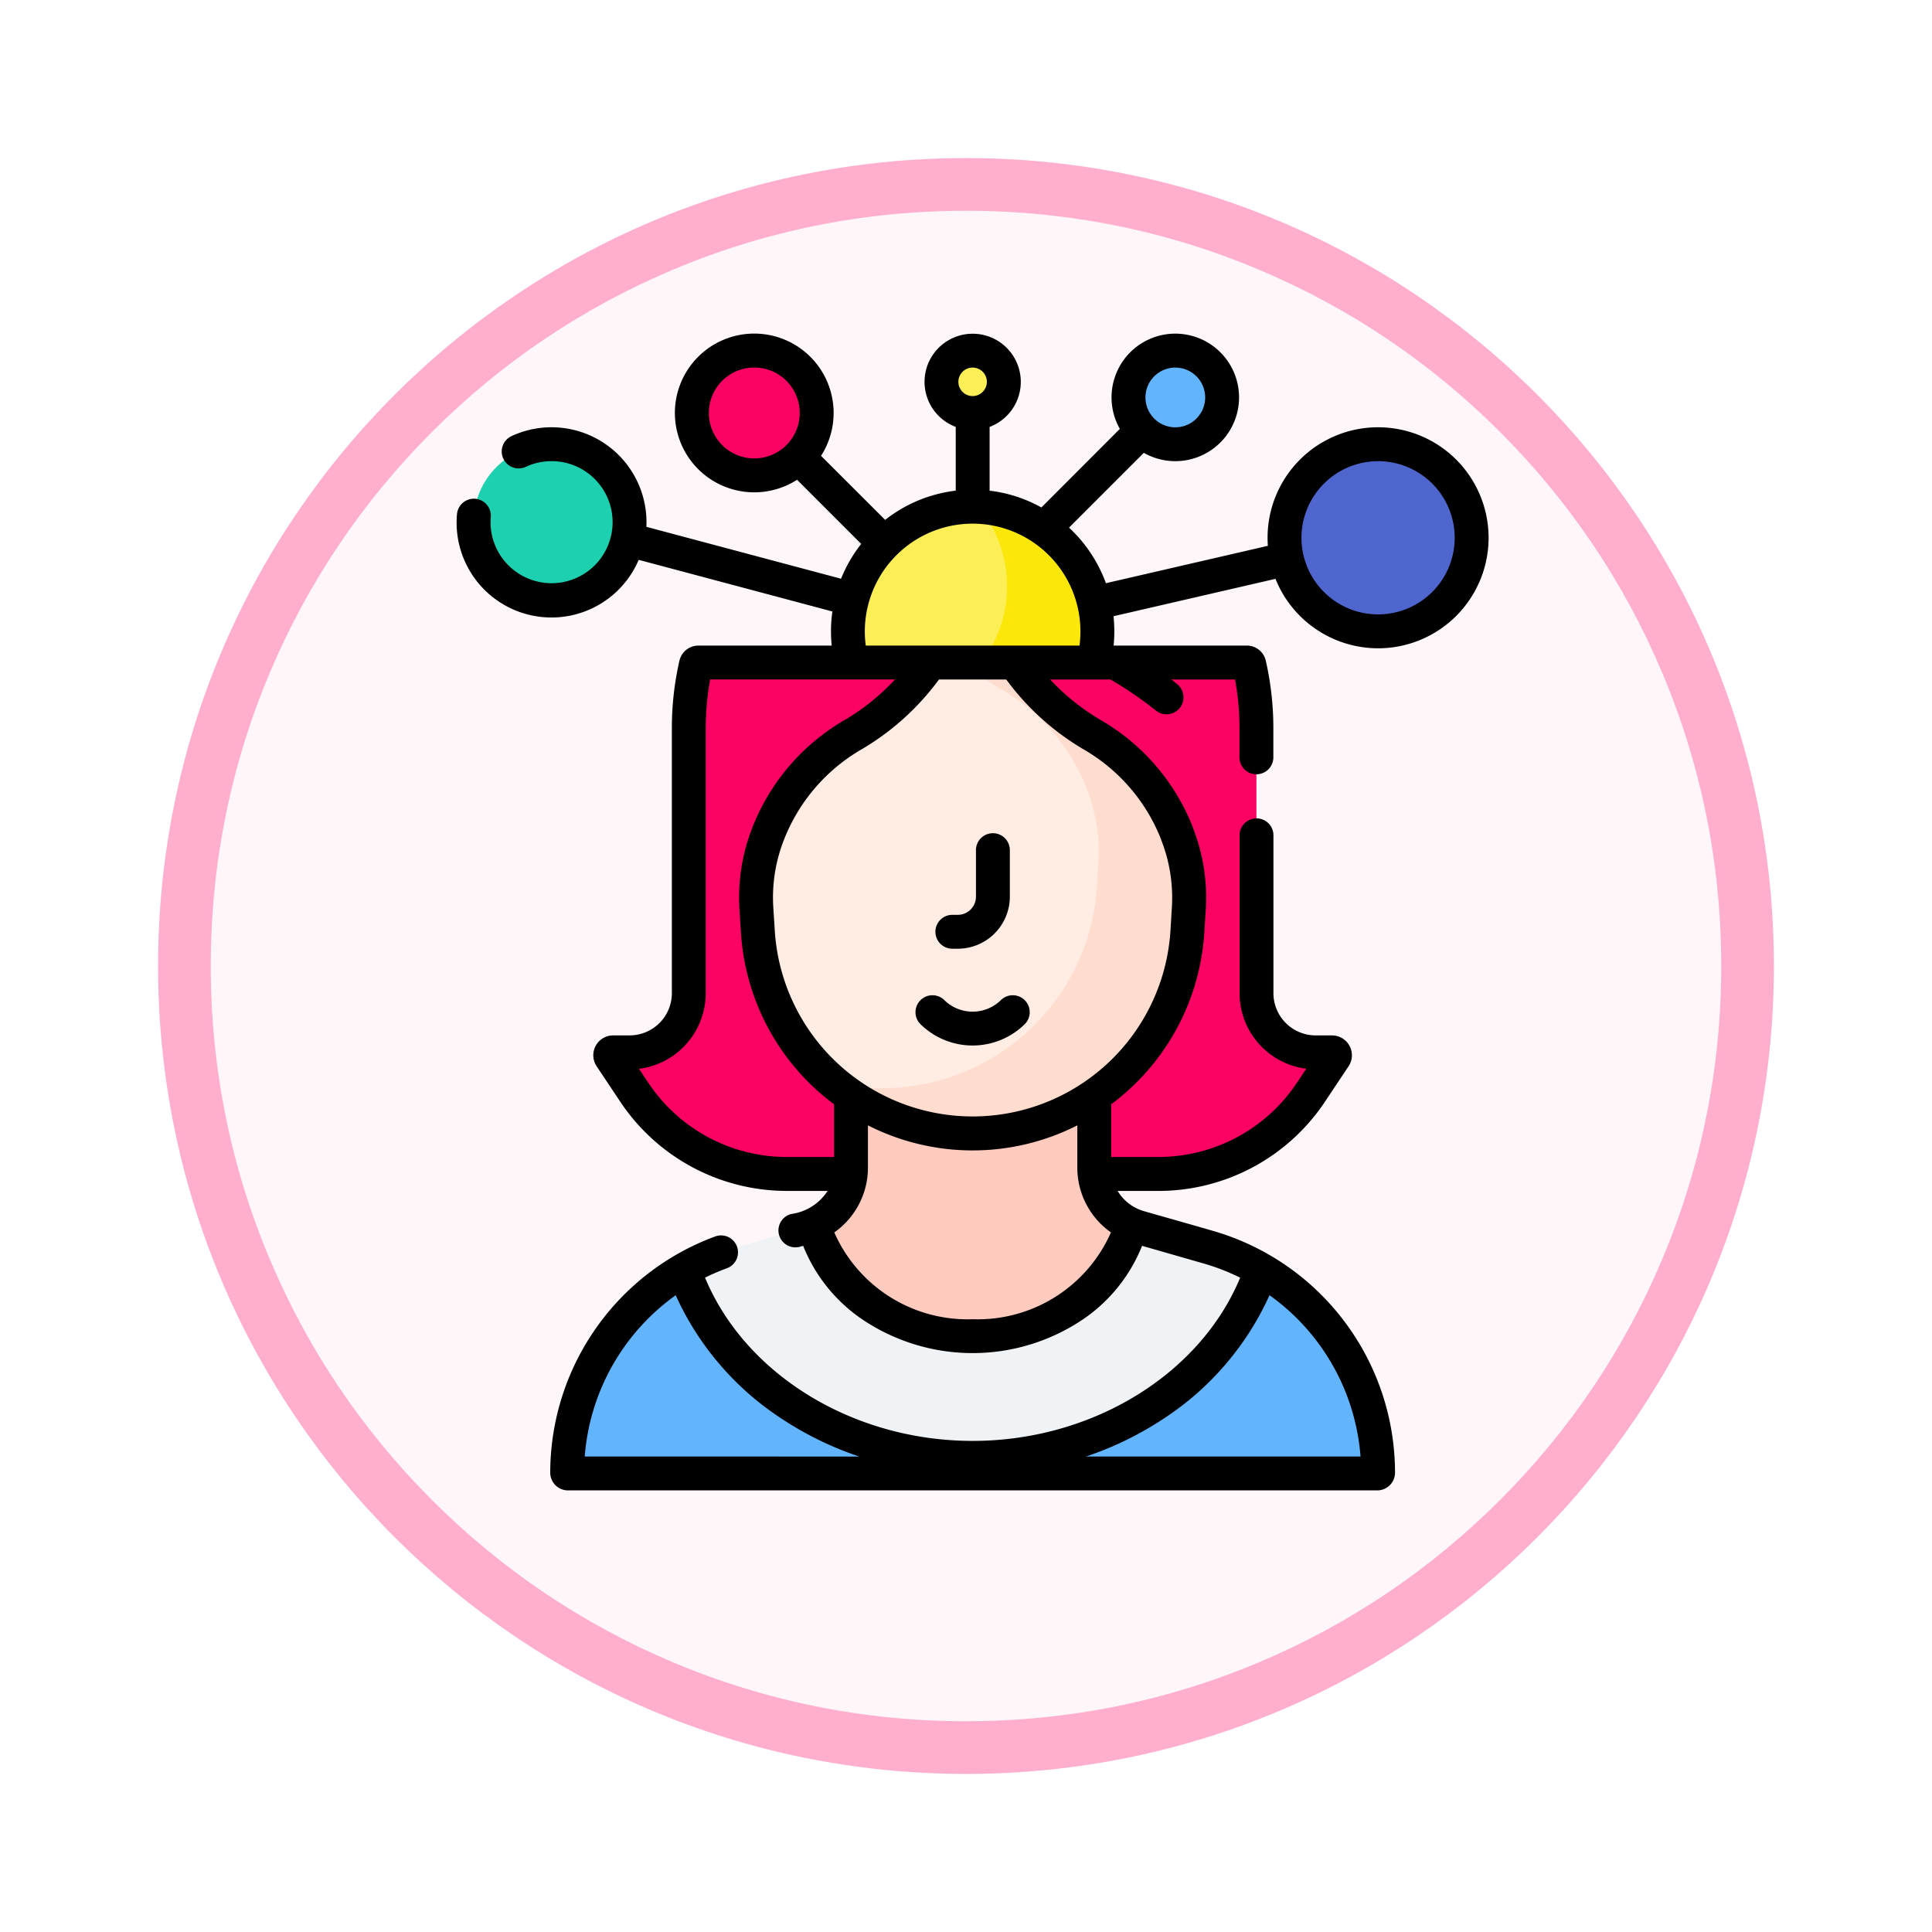 <svg xmlns="http://www.w3.org/2000/svg" xmlns:xlink="http://www.w3.org/1999/xlink" width="110" height="110" viewBox="0 0 110 110">
  <defs>
    <filter id="Path_982547" x="0" y="0" width="110" height="110" filterUnits="userSpaceOnUse">
      <feOffset dy="3" input="SourceAlpha"/>
      <feGaussianBlur stdDeviation="3" result="blur"/>
      <feFlood flood-opacity="0.161"/>
      <feComposite operator="in" in2="blur"/>
      <feComposite in="SourceGraphic"/>
    </filter>
  </defs>
  <g id="Group_1154791" data-name="Group 1154791" transform="translate(-4380 -2304)">
    <g id="Group_1154742" data-name="Group 1154742">
      <g id="Group_1154222" data-name="Group 1154222" transform="translate(3346 -4403)">
        <g id="Group_1152583" data-name="Group 1152583" transform="translate(1043 6713)">
          <g id="Group_1146973" data-name="Group 1146973" transform="translate(0 0)">
            <g id="Group_1146954" data-name="Group 1146954">
              <g transform="matrix(1, 0, 0, 1, -9, -6)" filter="url(#Path_982547)">
                <g id="Path_982547-2" data-name="Path 982547" transform="translate(9 6)" fill="#fff6f9">
                  <path d="M 46 90.5 C 39.992 90.5 34.164 89.324 28.679 87.003 C 23.38 84.762 18.621 81.553 14.534 77.466 C 10.446 73.379 7.238 68.62 4.996 63.321 C 2.676 57.836 1.5 52.008 1.5 46 C 1.5 39.992 2.676 34.164 4.996 28.679 C 7.238 23.38 10.446 18.621 14.534 14.534 C 18.621 10.446 23.38 7.238 28.679 4.996 C 34.164 2.676 39.992 1.5 46 1.5 C 52.008 1.5 57.836 2.676 63.321 4.996 C 68.62 7.238 73.379 10.446 77.466 14.534 C 81.554 18.621 84.762 23.38 87.004 28.679 C 89.324 34.164 90.5 39.992 90.5 46 C 90.5 52.008 89.324 57.836 87.004 63.321 C 84.762 68.62 81.554 73.379 77.466 77.466 C 73.379 81.553 68.62 84.762 63.321 87.003 C 57.836 89.324 52.008 90.5 46 90.5 Z" stroke="none"/>
                  <path d="M 46 3 C 40.194 3 34.563 4.136 29.263 6.378 C 24.143 8.544 19.544 11.644 15.594 15.594 C 11.644 19.544 8.544 24.143 6.378 29.263 C 4.136 34.563 3 40.194 3 46 C 3 51.806 4.136 57.437 6.378 62.737 C 8.544 67.857 11.644 72.455 15.594 76.405 C 19.544 80.355 24.143 83.456 29.263 85.622 C 34.563 87.863 40.194 89 46 89 C 51.806 89 57.437 87.863 62.737 85.622 C 67.857 83.456 72.456 80.355 76.406 76.405 C 80.356 72.455 83.456 67.857 85.622 62.737 C 87.864 57.437 89 51.806 89 46 C 89 40.194 87.864 34.563 85.622 29.263 C 83.456 24.143 80.356 19.544 76.406 15.594 C 72.456 11.644 67.857 8.544 62.737 6.378 C 57.437 4.136 51.806 3 46 3 M 46 -7.62939453125e-06 C 71.405 -7.62939453125e-06 92 20.595 92 46 C 92 71.405 71.405 92 46 92 C 20.595 92 0 71.405 0 46 C 0 20.595 20.595 -7.62939453125e-06 46 -7.62939453125e-06 Z" stroke="none" fill="#ffaece"/>
                </g>
              </g>
            </g>
          </g>
        </g>
      </g>
      <g id="pensamiento-critico" transform="translate(4378.392 2323)">
        <circle id="Ellipse_11751" data-name="Ellipse 11751" cx="7.103" cy="7.103" r="7.103" transform="translate(49.882 9.843)" fill="#fcee56"/>
        <path id="Path_990662" data-name="Path 990662" d="M219.22,76.584a7.1,7.1,0,0,1-5.477,11.626q-.167,0-.332-.008a7.1,7.1,0,1,0,5.809-11.618Z" transform="translate(-161.903 -66.733)" fill="#fbe709"/>
        <path id="Path_990663" data-name="Path 990663" d="M136.689,167.745h-.936a3.369,3.369,0,0,1-3.369-3.369v-15.1a16.2,16.2,0,0,0-.406-3.615.146.146,0,0,0-.142-.113h-31.22a.146.146,0,0,0-.142.113,16.206,16.206,0,0,0-.406,3.616v15.1a3.369,3.369,0,0,1-3.369,3.369h-.936a.167.167,0,0,0-.139.259l1.341,2.012a10.453,10.453,0,0,0,8.7,4.655h21.129a10.453,10.453,0,0,0,8.7-4.655L136.828,168A.167.167,0,0,0,136.689,167.745Z" transform="translate(-59.241 -126.828)" fill="#fb0363"/>
        <circle id="Ellipse_11752" data-name="Ellipse 11752" cx="4.439" cy="4.439" r="4.439" transform="translate(28.573 6.292)" fill="#1dd0b0"/>
        <circle id="Ellipse_11753" data-name="Ellipse 11753" cx="2.664" cy="2.664" r="2.664" transform="translate(65.863 0.965)" fill="#62b4fd"/>
        <circle id="Ellipse_11754" data-name="Ellipse 11754" cx="5.327" cy="5.327" r="5.327" transform="translate(74.743 6.292)" fill="#4f66ce"/>
        <circle id="Ellipse_11755" data-name="Ellipse 11755" cx="1.776" cy="1.776" r="1.776" transform="translate(55.21 0.965)" fill="#fcee56"/>
        <circle id="Ellipse_11756" data-name="Ellipse 11756" cx="3.551" cy="3.551" r="3.551" transform="translate(41.002 0.965)" fill="#fb0363"/>
        <path id="Path_990664" data-name="Path 990664" d="M194.856,351.018c4.425,0,8.124-2.724,9.024-6.36a3.539,3.539,0,0,1-2.1-3.232v-4.092a12.254,12.254,0,0,1-13.851,0v4.092a3.538,3.538,0,0,1-2.1,3.233C186.732,348.294,190.431,351.018,194.856,351.018Z" transform="translate(-137.871 -293.942)" fill="#ffcbbe"/>
        <path id="Path_990665" data-name="Path 990665" d="M144.652,407.56c7.764,0,14.324-4.515,16.435-10.709a13.356,13.356,0,0,0-3.037-1.29l-3.905-1.116a3.556,3.556,0,0,1-.469-.17c-.9,3.636-4.6,6.36-9.024,6.36s-8.123-2.724-9.024-6.36a3.551,3.551,0,0,1-.467.17l-3.9,1.116a13.347,13.347,0,0,0-3.039,1.292c2.112,6.193,8.671,10.708,16.435,10.708Z" transform="translate(-87.667 -343.559)" fill="#eff3f5"/>
        <path id="Path_990666" data-name="Path 990666" d="M122.7,425.857a13.359,13.359,0,0,0-6.651-11.553c-2.111,6.194-8.67,10.709-16.435,10.709S85.287,420.5,83.175,414.306a13.36,13.36,0,0,0-6.649,11.552.046.046,0,0,0,.046.046h46.077a.046.046,0,0,0,.046-.046h0Z" transform="translate(-42.625 -361.013)" fill="#62b4fd"/>
        <path id="Path_990667" data-name="Path 990667" d="M184.077,155.256a11.172,11.172,0,0,0-4.725-5.54,13.845,13.845,0,0,1-4.13-3.67l-.372-.5h-4.8l-.373.5a13.843,13.843,0,0,1-4.13,3.67,11.172,11.172,0,0,0-4.725,5.54,9.873,9.873,0,0,0-.686,4.295l.086,1.341a12.251,12.251,0,0,0,24.452,0l.085-1.337a9.871,9.871,0,0,0-.686-4.295Z" transform="translate(-115.468 -126.828)" fill="#ffece3"/>
        <path id="Path_990668" data-name="Path 990668" d="M214.134,155.26l0,0a11.172,11.172,0,0,0-4.725-5.54,13.845,13.845,0,0,1-4.13-3.67l-.373-.5H202.05a13.845,13.845,0,0,0,2.212,1.594,11.172,11.172,0,0,1,4.725,5.54l0,0a9.871,9.871,0,0,1,.686,4.295l-.085,1.338a12.26,12.26,0,0,1-14.976,11.16,12.251,12.251,0,0,0,20.121-8.588l.085-1.338A9.867,9.867,0,0,0,214.134,155.26Z" transform="translate(-145.524 -126.828)" fill="#ffddce"/>
        <path id="Path_990669" data-name="Path 990669" d="M80.07,17.911a6.292,6.292,0,1,0-6.292-6.292q0,.231.017.458l-9.221,2.128a8.093,8.093,0,0,0-2.1-3.164l4.258-4.258a3.63,3.63,0,1,0-1.364-1.364L60.9,9.893a8.007,8.007,0,0,0-2.948-.956V5.306a2.74,2.74,0,1,0-1.929,0v3.63A8.028,8.028,0,0,0,52.005,10.6L48.355,6.953A4.519,4.519,0,1,0,46.99,8.317l3.651,3.651a8.072,8.072,0,0,0-1.147,1.983L38.41,10.995a5.406,5.406,0,0,0-7.662-5.172.965.965,0,1,0,.809,1.752,3.475,3.475,0,1,1-2.006,2.848.965.965,0,0,0-1.922-.17,5.4,5.4,0,0,0,10.344,2.622L49,15.815a8.112,8.112,0,0,0-.079,1.132q0,.407.041.811H41.374a1.105,1.105,0,0,0-1.083.863,17.214,17.214,0,0,0-.43,3.83v15.1a2.407,2.407,0,0,1-2.4,2.4H36.52a1.131,1.131,0,0,0-.941,1.759l1.341,2.012a11.4,11.4,0,0,0,9.5,5.084h2.308a2.927,2.927,0,0,1-2.072,1.314.965.965,0,1,0,.53,1.855l.15-.043a9.171,9.171,0,0,0,3.254,4.111,11.24,11.24,0,0,0,12.789,0,9.171,9.171,0,0,0,3.254-4.111l3.485,1a12.437,12.437,0,0,1,2.1.813c-2.287,5.511-8.423,9.294-15.234,9.294S44.037,59.253,41.75,53.743a12.38,12.38,0,0,1,1.269-.543.965.965,0,0,0-.659-1.813,14.348,14.348,0,0,0-9.424,13.459,1.012,1.012,0,0,0,1.011,1.011H80.024a1.012,1.012,0,0,0,1.011-1.011A14.341,14.341,0,0,0,70.647,51.074c-4.118-1.185-3.955-1.11-4.247-1.24a2.585,2.585,0,0,1-1.159-1.027h2.307a11.394,11.394,0,0,0,9.5-5.084l1.341-2.012a1.131,1.131,0,0,0-.941-1.759h-.936a2.407,2.407,0,0,1-2.4-2.4V28.59a.965.965,0,1,0-1.929,0v8.958a4.34,4.34,0,0,0,3.8,4.3l-.535.8a9.469,9.469,0,0,1-7.895,4.225H64.875v-3a13.208,13.208,0,0,0,5.3-9.749l.085-1.337a10.894,10.894,0,0,0-.75-4.707l0-.012a12.181,12.181,0,0,0-5.137-6.016A12.809,12.809,0,0,1,61.4,19.687h3.43a21.177,21.177,0,0,1,2.594,1.772.965.965,0,0,0,1.238-1.48q-.178-.149-.36-.292h3.625a15.332,15.332,0,0,1,.251,2.764v1.638a.965.965,0,1,0,1.929,0V22.45a17.212,17.212,0,0,0-.43-3.831,1.105,1.105,0,0,0-1.083-.862H65.012a8.146,8.146,0,0,0-.005-1.672l9.221-2.128a6.3,6.3,0,0,0,5.842,3.954ZM68.526,1.929a1.7,1.7,0,1,1-1.7,1.7A1.7,1.7,0,0,1,68.526,1.929Zm-33.626,62a12.446,12.446,0,0,1,5.18-9.184,16.5,16.5,0,0,0,6.035,7.032,18.9,18.9,0,0,0,4.415,2.153Zm44.171,0H63.439a18.9,18.9,0,0,0,4.415-2.153,16.5,16.5,0,0,0,6.035-7.032A12.444,12.444,0,0,1,79.071,63.927Zm-22.086-62a.811.811,0,1,1-.811.811A.812.812,0,0,1,56.985,1.929ZM41.967,4.516A2.587,2.587,0,1,1,44.554,7.1,2.59,2.59,0,0,1,41.967,4.516ZM38.525,42.653l-.535-.8a4.341,4.341,0,0,0,3.8-4.3V22.45a15.33,15.33,0,0,1,.251-2.764H52.568A12.812,12.812,0,0,1,49.6,22.054a12.181,12.181,0,0,0-5.137,6.016,10.9,10.9,0,0,0-.753,4.715l.086,1.341a13.208,13.208,0,0,0,5.3,9.749v3H46.42A9.47,9.47,0,0,1,38.525,42.653ZM64.86,51.168a8.288,8.288,0,0,1-7.876,4.943,8.289,8.289,0,0,1-7.875-4.942,4.509,4.509,0,0,0,1.916-3.686V45.074a13.169,13.169,0,0,0,11.921,0v2.409A4.507,4.507,0,0,0,64.86,51.168ZM58.983,19.8A14.734,14.734,0,0,0,63.4,23.723a10.238,10.238,0,0,1,4.31,5.056l0,.012a8.964,8.964,0,0,1,.619,3.875L68.248,34a11.286,11.286,0,0,1-22.526,0l-.086-1.341a8.965,8.965,0,0,1,.619-3.875,10.244,10.244,0,0,1,4.313-5.064A14.736,14.736,0,0,0,54.986,19.8l.083-.111H58.9ZM50.9,17.757a6.138,6.138,0,1,1,12.17,0Zm29.17-10.5a4.362,4.362,0,1,1-4.362,4.362A4.367,4.367,0,0,1,80.07,7.257Z" transform="translate(0)"/>
        <path id="Path_990670" data-name="Path 990670" d="M239.518,226.908a.965.965,0,0,0,.965.965h.311a2.966,2.966,0,0,0,2.962-2.962v-2.619a.965.965,0,1,0-1.929,0v2.619a1.034,1.034,0,0,1-1.033,1.033h-.311A.965.965,0,0,0,239.518,226.908Z" transform="translate(-184.652 -192.857)"/>
        <path id="Path_990671" data-name="Path 990671" d="M232.186,292.938a.965.965,0,0,0-1.364,1.364,4.234,4.234,0,0,0,5.981,0,.965.965,0,0,0-1.364-1.364A2.3,2.3,0,0,1,232.186,292.938Z" transform="translate(-176.828 -255.012)"/>
      </g>
    </g>
  </g>
</svg>
